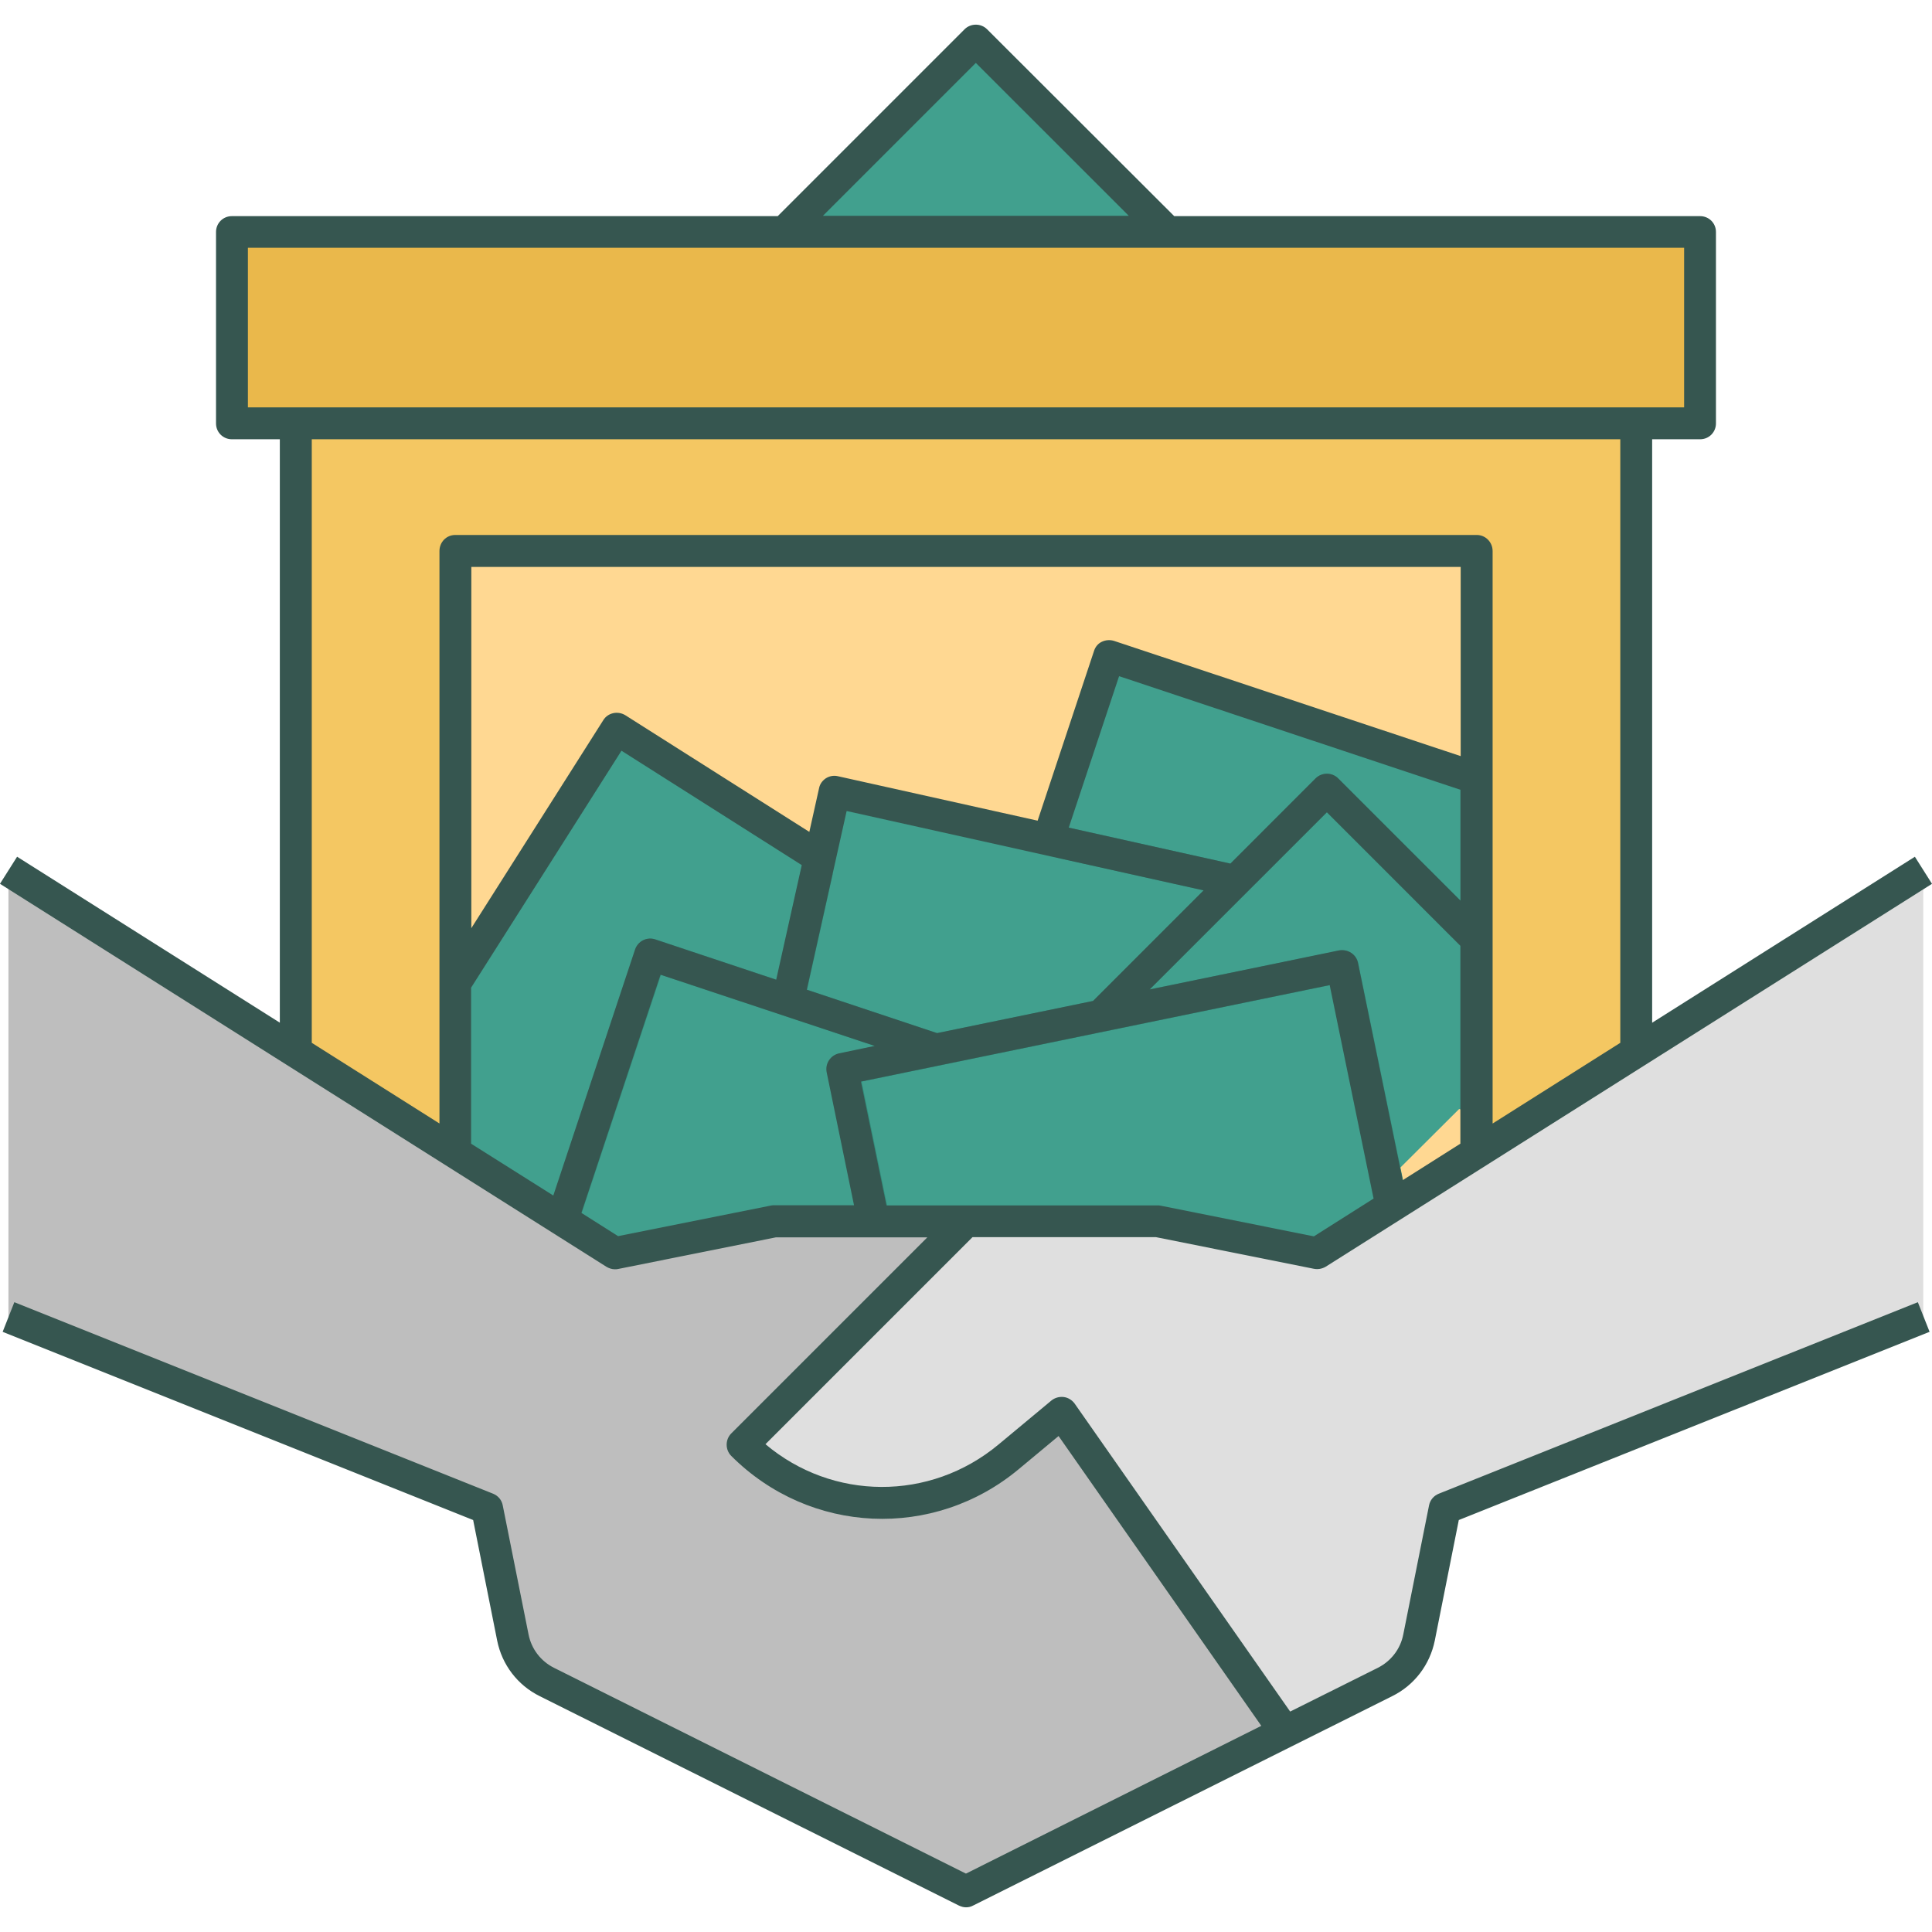<?xml version="1.0" encoding="utf-8"?>
<!-- Generator: Adobe Illustrator 16.0.0, SVG Export Plug-In . SVG Version: 6.00 Build 0)  -->
<!DOCTYPE svg PUBLIC "-//W3C//DTD SVG 1.1//EN" "http://www.w3.org/Graphics/SVG/1.1/DTD/svg11.dtd">
<svg version="1.1" id="Layer_1" xmlns="http://www.w3.org/2000/svg" xmlns:xlink="http://www.w3.org/1999/xlink" x="0px" y="0px"
	 width="80px" height="80px" viewBox="0 0 80 80" enable-background="new 0 0 80 80" xml:space="preserve">
<g id="a">
</g>
<g id="b">
</g>
<g id="c">
	<g>
		
			<rect x="27.026" y="7.206" transform="matrix(-0.707 0.707 -0.707 -0.707 73.951 -3.005)" fill="#41A08E" width="21.144" height="13.214"/>
		<rect x="12.243" y="17.533" fill="#F4C762" width="55.504" height="38.324"/>
		<rect x="18.851" y="22.818" fill="#FFD892" width="42.289" height="27.754"/>
		<rect x="9.599" y="9.604" fill="#EAB84B" width="60.791" height="7.93"/>
		<polygon fill="#41A08E" points="45.925,27.165 43.399,34.756 34.55,32.789 33.948,35.516 25.532,30.178 18.851,40.707 
			18.851,50.973 22.382,53.215 56.931,53.215 58.253,52.939 57.419,48.912 60.421,45.92 61.14,46.152 61.14,45.189 61.14,38.889 
			61.14,32.229 		"/>
		<path fill="#318C7A" d="M60.134,38.814l0.932-0.93l-5.656-5.656c-0.127-0.127-0.295-0.189-0.465-0.189s-0.338,0.072-0.465,0.189
			l-3.531,3.531l-6.852-1.521l-0.285,1.289l6.035,1.342l-4.576,4.578l-6.461,1.332l-5.391-1.797l1.066-4.801l-1.289-0.285
			l-1.035,4.674l-5.012-1.67c-0.35-0.117-0.721,0.074-0.836,0.422l-3.646,10.984l1.258,0.412l3.445-10.35l8.871,2.949l-1.469,0.307
			c-0.359,0.074-0.594,0.424-0.52,0.781l1.301,6.301l1.289-0.264l-1.162-5.656l19.41-3.996l1.914,9.295l1.289-0.266l-2.051-9.938
			c-0.074-0.361-0.424-0.582-0.783-0.52l-7.854,1.607l7.336-7.338L60.134,38.814z"/>
		<path fill="#BEBEBE" d="M39.995,50.572h-7.93l-6.607,1.32L0.349,36.035v18.5l19.824,7.932l1.066,5.338
			c0.16,0.805,0.678,1.48,1.406,1.85l17.35,8.67l13.215-6.607L39.995,50.572z"/>
		<path fill="#DFDFDF" d="M54.532,51.893l-6.607-1.32h-7.93l-9.25,9.25c2.992,2.992,7.781,3.213,11.025,0.496l2.188-1.816
			l9.252,13.215l4.133-2.062c0.73-0.369,1.248-1.047,1.406-1.85l1.068-5.34l19.822-7.93V36.033L54.532,51.893z"/>
		<path fill="#365650" d="M59.575,61.852c-0.211,0.086-0.359,0.264-0.402,0.486l-1.066,5.34c-0.117,0.602-0.508,1.109-1.059,1.385
			l-3.625,1.809l-8.924-12.752c-0.105-0.146-0.275-0.252-0.455-0.273s-0.369,0.031-0.508,0.146l-2.188,1.82
			c-2.844,2.367-6.883,2.324-9.652-0.012l8.574-8.574h7.592l6.543,1.311c0.17,0.033,0.34,0,0.486-0.084l25.109-15.857l-0.709-1.121
			l-10.879,6.873V18.189h1.988c0.369,0,0.654-0.297,0.654-0.655V9.605c0-0.371-0.297-0.655-0.654-0.655H48.622l-7.75-7.739
			c-0.254-0.253-0.676-0.253-0.93,0L32.204,8.95H9.599c-0.369,0-0.654,0.296-0.654,0.655v7.929c0,0.37,0.297,0.655,0.654,0.655
			h1.988v24.158L0.708,35.475l-0.709,1.121l25.109,15.857c0.105,0.064,0.232,0.105,0.35,0.105c0.041,0,0.084,0,0.127-0.01
			l6.543-1.312h6.271l-8.119,8.119c-0.254,0.254-0.254,0.678,0,0.932c3.256,3.256,8.383,3.488,11.914,0.539l1.639-1.363l8.395,12
			l-12.23,6.119l-17.055-8.52c-0.551-0.275-0.939-0.783-1.057-1.385l-1.068-5.34c-0.041-0.223-0.189-0.4-0.4-0.486l-19.824-7.93
			l-0.484,1.227l19.482,7.793l0.994,4.99c0.201,1.004,0.846,1.85,1.766,2.305l17.352,8.668c0.094,0.043,0.188,0.074,0.295,0.074
			c0.105,0,0.201-0.021,0.297-0.074l17.348-8.668c0.922-0.455,1.564-1.301,1.768-2.305l0.994-4.99l19.494-7.793l-0.486-1.227
			L59.575,61.852z M54.405,51.195l-6.344-1.27c-0.043-0.012-0.086-0.012-0.127-0.012H36.706l-1.057-5.127l19.41-3.996l1.818,8.84
			L54.405,51.195z M54.944,33.635l5.527,5.529v8.193l-2.389,1.512l-1.85-8.996c-0.074-0.359-0.424-0.582-0.783-0.52l-7.844,1.619
			L54.944,33.635z M55.409,32.229c-0.254-0.254-0.676-0.254-0.932,0l-3.529,3.531l-6.693-1.49l2.084-6.271l14.135,4.704v4.59
			L55.409,32.229z M60.483,31.309L46.136,26.54c-0.168-0.054-0.348-0.042-0.506,0.032c-0.16,0.072-0.275,0.211-0.328,0.38
			l-2.336,7.03l-8.268-1.84c-0.17-0.041-0.35-0.01-0.498,0.084c-0.148,0.096-0.254,0.244-0.285,0.414l-0.402,1.807l-7.621-4.832
			c-0.307-0.188-0.719-0.104-0.908,0.201l-5.467,8.617V23.475h40.967V31.309L60.483,31.309z M19.507,40.898l6.227-9.812l7.465,4.736
			l-1.059,4.746l-5.012-1.67c-0.348-0.115-0.719,0.074-0.834,0.424l-3.383,10.182l-3.404-2.146V40.898z M35.058,33.582l14.779,3.287
			l-4.578,4.578L38.8,42.779l-5.393-1.797L35.058,33.582z M40.407,2.605l6.334,6.332H34.075L40.407,2.605z M10.265,10.26h59.471
			v6.608H10.265V10.26z M12.909,18.189h54.184v24.992l-5.287,3.342V22.818c0-0.369-0.295-0.666-0.654-0.666H18.851
			c-0.369,0-0.654,0.297-0.654,0.666v23.703l-5.287-3.34V18.189L12.909,18.189z M32.065,49.906c-0.041,0-0.084,0-0.127,0.01
			l-6.344,1.27l-1.521-0.963l3.277-9.863l8.869,2.949l-1.469,0.307c-0.359,0.074-0.592,0.424-0.52,0.783l1.133,5.508H32.065
			L32.065,49.906z"/>
	</g>
</g>
<g id="d">
</g>
</svg>
